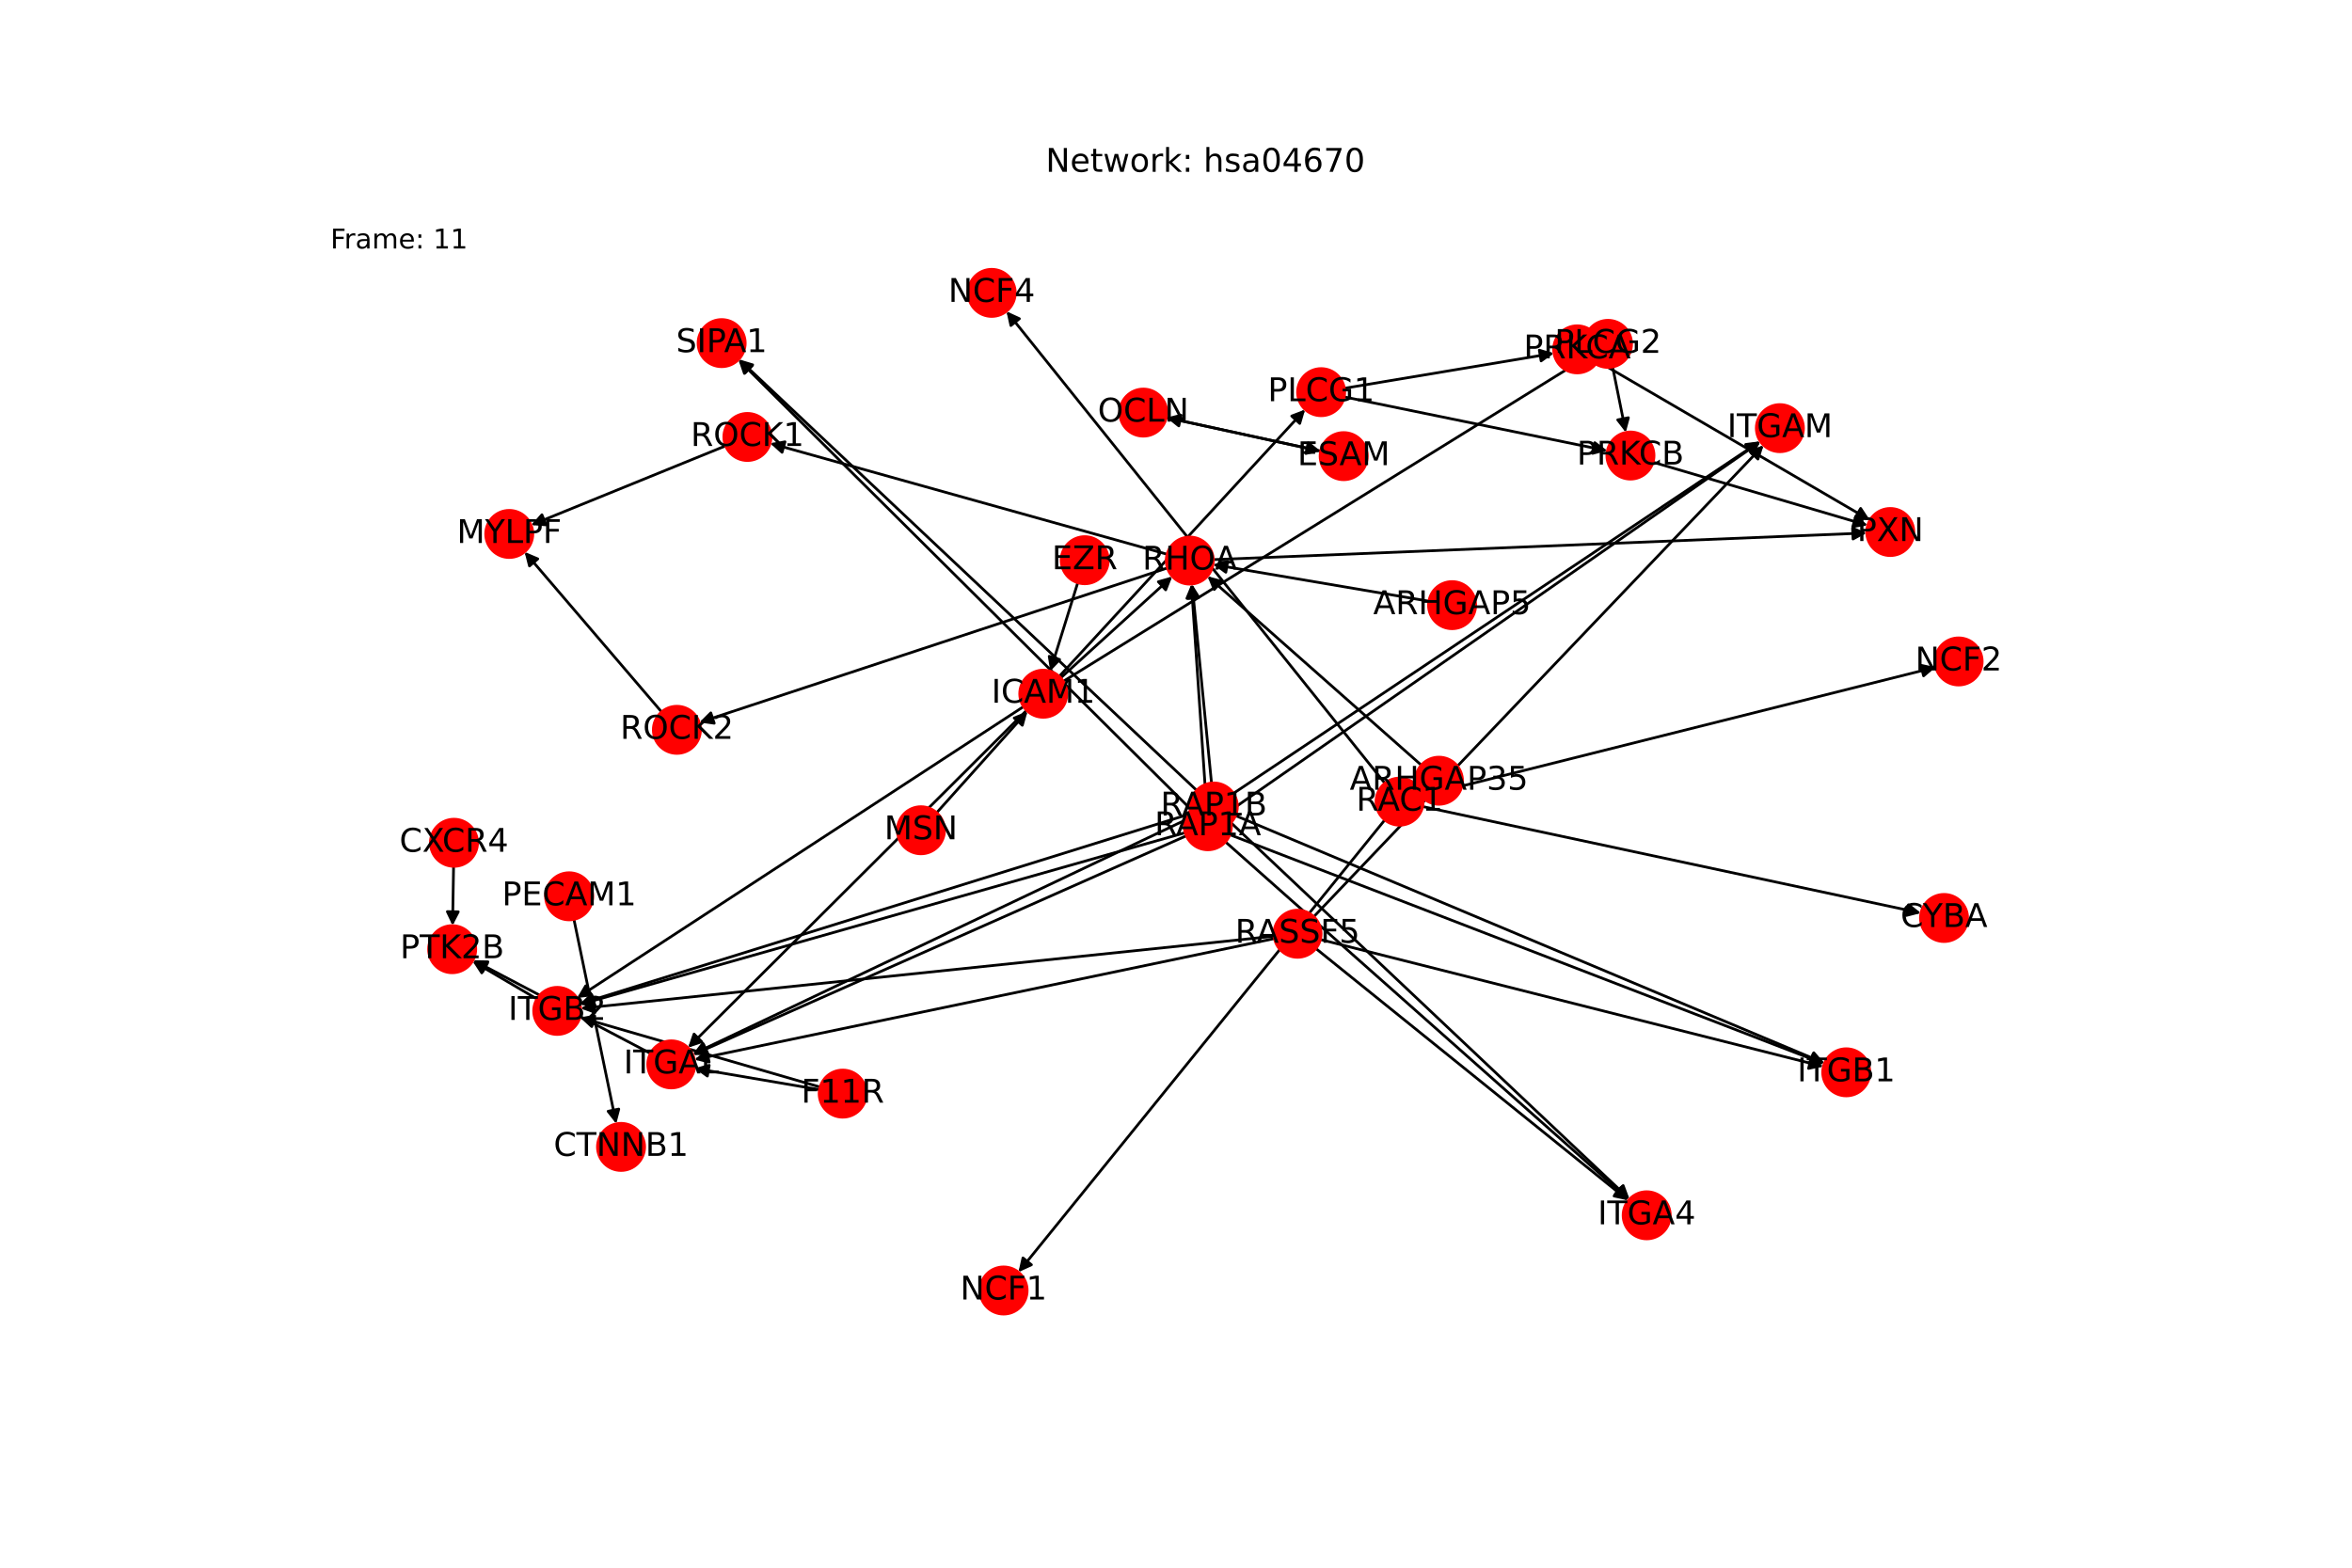 <?xml version="1.0" encoding="utf-8" standalone="no"?>
<!DOCTYPE svg PUBLIC "-//W3C//DTD SVG 1.1//EN"
  "http://www.w3.org/Graphics/SVG/1.1/DTD/svg11.dtd">
<!-- Created with matplotlib (https://matplotlib.org/) -->
<svg height="576pt" version="1.1" viewBox="0 0 864 576" width="864pt" xmlns="http://www.w3.org/2000/svg" xmlns:xlink="http://www.w3.org/1999/xlink">
 <defs>
  <style type="text/css">*{stroke-linecap:butt;stroke-linejoin:round;}</style>
 </defs>
 <g id="figure_1">
  <g id="patch_1">
   <path d="M 0 576 
L 864 576 
L 864 0 
L 0 0 
z
" style="fill:#ffffff;"/>
  </g>
  <g id="axes_1">
   <g id="patch_2">
    <path clip-path="url(#paa22369f2b)" d="M 210.834 337.803 
Q 218.608 375.358 226.156 411.819 
" style="fill:none;stroke:#000000;stroke-linecap:round;"/>
    <path clip-path="url(#paa22369f2b)" d="M 227.304 407.496 
L 226.156 411.819 
L 223.387 408.307 
L 227.304 407.496 
z
" style="stroke:#000000;stroke-linecap:round;"/>
   </g>
   <g id="patch_3">
    <path clip-path="url(#paa22369f2b)" d="M 197.241 367.038 
Q 185.407 360.089 174.538 353.707 
" style="fill:none;stroke:#000000;stroke-linecap:round;"/>
    <path clip-path="url(#paa22369f2b)" d="M 176.975 357.457 
L 174.538 353.707 
L 179 354.007 
L 176.975 357.457 
z
" style="stroke:#000000;stroke-linecap:round;"/>
   </g>
   <g id="patch_4">
    <path clip-path="url(#paa22369f2b)" d="M 301.254 399.409 
Q 257.139 386.621 214.098 374.144 
" style="fill:none;stroke:#000000;stroke-linecap:round;"/>
    <path clip-path="url(#paa22369f2b)" d="M 217.383 377.179 
L 214.098 374.144 
L 218.497 373.337 
L 217.383 377.179 
z
" style="stroke:#000000;stroke-linecap:round;"/>
   </g>
   <g id="patch_5">
    <path clip-path="url(#paa22369f2b)" d="M 301.036 400.364 
Q 278.089 396.448 256.245 392.72 
" style="fill:none;stroke:#000000;stroke-linecap:round;"/>
    <path clip-path="url(#paa22369f2b)" d="M 259.852 395.365 
L 256.245 392.72 
L 260.524 391.422 
L 259.852 395.365 
z
" style="stroke:#000000;stroke-linecap:round;"/>
   </g>
   <g id="patch_6">
    <path clip-path="url(#paa22369f2b)" d="M 238.941 387.045 
Q 206.357 369.915 174.762 353.306 
" style="fill:none;stroke:#000000;stroke-linecap:round;"/>
    <path clip-path="url(#paa22369f2b)" d="M 177.372 356.937 
L 174.762 353.306 
L 179.233 353.397 
L 177.372 356.937 
z
" style="stroke:#000000;stroke-linecap:round;"/>
   </g>
   <g id="patch_7">
    <path clip-path="url(#paa22369f2b)" d="M 445.711 205.616 
Q 565.723 200.722 684.618 195.873 
" style="fill:none;stroke:#000000;stroke-linecap:round;"/>
    <path clip-path="url(#paa22369f2b)" d="M 680.54 194.038 
L 684.618 195.873 
L 680.703 198.035 
L 680.54 194.038 
z
" style="stroke:#000000;stroke-linecap:round;"/>
   </g>
   <g id="patch_8">
    <path clip-path="url(#paa22369f2b)" d="M 428.722 203.638 
Q 355.812 183.259 283.979 163.181 
" style="fill:none;stroke:#000000;stroke-linecap:round;"/>
    <path clip-path="url(#paa22369f2b)" d="M 287.293 166.184 
L 283.979 163.181 
L 288.37 162.332 
L 287.293 166.184 
z
" style="stroke:#000000;stroke-linecap:round;"/>
   </g>
   <g id="patch_9">
    <path clip-path="url(#paa22369f2b)" d="M 428.836 208.684 
Q 342.858 237.06 257.942 265.086 
" style="fill:none;stroke:#000000;stroke-linecap:round;"/>
    <path clip-path="url(#paa22369f2b)" d="M 262.367 265.732 
L 257.942 265.086 
L 261.113 261.933 
L 262.367 265.732 
z
" style="stroke:#000000;stroke-linecap:round;"/>
   </g>
   <g id="patch_10">
    <path clip-path="url(#paa22369f2b)" d="M 522.608 296.349 
Q 614.138 315.911 704.574 335.239 
" style="fill:none;stroke:#000000;stroke-linecap:round;"/>
    <path clip-path="url(#paa22369f2b)" d="M 701.081 332.447 
L 704.574 335.239 
L 700.245 336.359 
L 701.081 332.447 
z
" style="stroke:#000000;stroke-linecap:round;"/>
   </g>
   <g id="patch_11">
    <path clip-path="url(#paa22369f2b)" d="M 522.54 292.432 
Q 616.817 268.784 710.01 245.408 
" style="fill:none;stroke:#000000;stroke-linecap:round;"/>
    <path clip-path="url(#paa22369f2b)" d="M 705.644 244.441 
L 710.01 245.408 
L 706.617 248.321 
L 705.644 244.441 
z
" style="stroke:#000000;stroke-linecap:round;"/>
   </g>
   <g id="patch_12">
    <path clip-path="url(#paa22369f2b)" d="M 508.69 301.267 
Q 441.403 384.345 374.819 466.554 
" style="fill:none;stroke:#000000;stroke-linecap:round;"/>
    <path clip-path="url(#paa22369f2b)" d="M 378.891 464.705 
L 374.819 466.554 
L 375.783 462.187 
L 378.891 464.705 
z
" style="stroke:#000000;stroke-linecap:round;"/>
   </g>
   <g id="patch_13">
    <path clip-path="url(#paa22369f2b)" d="M 508.723 287.782 
Q 439.217 201.072 370.411 115.235 
" style="fill:none;stroke:#000000;stroke-linecap:round;"/>
    <path clip-path="url(#paa22369f2b)" d="M 371.352 119.606 
L 370.411 115.235 
L 374.473 117.105 
L 371.352 119.606 
z
" style="stroke:#000000;stroke-linecap:round;"/>
   </g>
   <g id="patch_14">
    <path clip-path="url(#paa22369f2b)" d="M 485.038 345.195 
Q 577.428 368.532 668.734 391.595 
" style="fill:none;stroke:#000000;stroke-linecap:round;"/>
    <path clip-path="url(#paa22369f2b)" d="M 665.346 388.676 
L 668.734 391.595 
L 664.366 392.554 
L 665.346 388.676 
z
" style="stroke:#000000;stroke-linecap:round;"/>
   </g>
   <g id="patch_15">
    <path clip-path="url(#paa22369f2b)" d="M 483.387 348.513 
Q 540.779 394.802 597.3 440.388 
" style="fill:none;stroke:#000000;stroke-linecap:round;"/>
    <path clip-path="url(#paa22369f2b)" d="M 595.442 436.32 
L 597.3 440.388 
L 592.931 439.434 
L 595.442 436.32 
z
" style="stroke:#000000;stroke-linecap:round;"/>
   </g>
   <g id="patch_16">
    <path clip-path="url(#paa22369f2b)" d="M 468.168 344.844 
Q 361.626 367.076 256.179 389.079 
" style="fill:none;stroke:#000000;stroke-linecap:round;"/>
    <path clip-path="url(#paa22369f2b)" d="M 260.503 390.22 
L 256.179 389.079 
L 259.686 386.304 
L 260.503 390.22 
z
" style="stroke:#000000;stroke-linecap:round;"/>
   </g>
   <g id="patch_17">
    <path clip-path="url(#paa22369f2b)" d="M 468.035 343.973 
Q 340.676 357.248 214.43 370.408 
" style="fill:none;stroke:#000000;stroke-linecap:round;"/>
    <path clip-path="url(#paa22369f2b)" d="M 218.615 371.983 
L 214.43 370.408 
L 218.201 368.004 
L 218.615 371.983 
z
" style="stroke:#000000;stroke-linecap:round;"/>
   </g>
   <g id="patch_18">
    <path clip-path="url(#paa22369f2b)" d="M 482.623 336.808 
Q 565.239 250.195 647.084 164.39 
" style="fill:none;stroke:#000000;stroke-linecap:round;"/>
    <path clip-path="url(#paa22369f2b)" d="M 642.876 165.904 
L 647.084 164.39 
L 645.77 168.665 
L 642.876 165.904 
z
" style="stroke:#000000;stroke-linecap:round;"/>
   </g>
   <g id="patch_19">
    <path clip-path="url(#paa22369f2b)" d="M 166.619 318.305 
Q 166.436 329.202 166.271 338.98 
" style="fill:none;stroke:#000000;stroke-linecap:round;"/>
    <path clip-path="url(#paa22369f2b)" d="M 168.338 335.015 
L 166.271 338.98 
L 164.338 334.947 
L 168.338 335.015 
z
" style="stroke:#000000;stroke-linecap:round;"/>
   </g>
   <g id="patch_20">
    <path clip-path="url(#paa22369f2b)" d="M 377.118 260.998 
Q 314.931 322.979 253.536 384.171 
" style="fill:none;stroke:#000000;stroke-linecap:round;"/>
    <path clip-path="url(#paa22369f2b)" d="M 257.781 382.764 
L 253.536 384.171 
L 254.958 379.931 
L 257.781 382.764 
z
" style="stroke:#000000;stroke-linecap:round;"/>
   </g>
   <g id="patch_21">
    <path clip-path="url(#paa22369f2b)" d="M 376.001 259.618 
Q 293.98 313.153 212.896 366.077 
" style="fill:none;stroke:#000000;stroke-linecap:round;"/>
    <path clip-path="url(#paa22369f2b)" d="M 217.339 365.565 
L 212.896 366.077 
L 215.153 362.215 
L 217.339 365.565 
z
" style="stroke:#000000;stroke-linecap:round;"/>
   </g>
   <g id="patch_22">
    <path clip-path="url(#paa22369f2b)" d="M 389.658 249.061 
Q 410.155 230.428 429.825 212.547 
" style="fill:none;stroke:#000000;stroke-linecap:round;"/>
    <path clip-path="url(#paa22369f2b)" d="M 425.52 213.758 
L 429.825 212.547 
L 428.211 216.717 
L 425.52 213.758 
z
" style="stroke:#000000;stroke-linecap:round;"/>
   </g>
   <g id="patch_23">
    <path clip-path="url(#paa22369f2b)" d="M 389.115 248.519 
Q 434.281 199.489 478.689 151.281 
" style="fill:none;stroke:#000000;stroke-linecap:round;"/>
    <path clip-path="url(#paa22369f2b)" d="M 474.508 152.868 
L 478.689 151.281 
L 477.45 155.578 
L 474.508 152.868 
z
" style="stroke:#000000;stroke-linecap:round;"/>
   </g>
   <g id="patch_24">
    <path clip-path="url(#paa22369f2b)" d="M 390.61 250.326 
Q 486.971 190.614 582.381 131.491 
" style="fill:none;stroke:#000000;stroke-linecap:round;"/>
    <path clip-path="url(#paa22369f2b)" d="M 577.928 131.898 
L 582.381 131.491 
L 580.035 135.298 
L 577.928 131.898 
z
" style="stroke:#000000;stroke-linecap:round;"/>
   </g>
   <g id="patch_25">
    <path clip-path="url(#paa22369f2b)" d="M 428.452 153.438 
Q 456.789 159.598 484.034 165.521 
" style="fill:none;stroke:#000000;stroke-linecap:round;"/>
    <path clip-path="url(#paa22369f2b)" d="M 480.55 162.717 
L 484.034 165.521 
L 479.7 166.625 
L 480.55 162.717 
z
" style="stroke:#000000;stroke-linecap:round;"/>
   </g>
   <g id="patch_26">
    <path clip-path="url(#paa22369f2b)" d="M 485.132 165.759 
Q 456.795 159.599 429.55 153.677 
" style="fill:none;stroke:#000000;stroke-linecap:round;"/>
    <path clip-path="url(#paa22369f2b)" d="M 433.034 156.481 
L 429.55 153.677 
L 433.884 152.572 
L 433.034 156.481 
z
" style="stroke:#000000;stroke-linecap:round;"/>
   </g>
   <g id="patch_27">
    <path clip-path="url(#paa22369f2b)" d="M 266.543 163.815 
Q 230.817 178.366 196.127 192.496 
" style="fill:none;stroke:#000000;stroke-linecap:round;"/>
    <path clip-path="url(#paa22369f2b)" d="M 200.586 192.839 
L 196.127 192.496 
L 199.077 189.134 
L 200.586 192.839 
z
" style="stroke:#000000;stroke-linecap:round;"/>
   </g>
   <g id="patch_28">
    <path clip-path="url(#paa22369f2b)" d="M 243.028 261.573 
Q 217.865 232.168 193.428 203.613 
" style="fill:none;stroke:#000000;stroke-linecap:round;"/>
    <path clip-path="url(#paa22369f2b)" d="M 194.509 207.952 
L 193.428 203.613 
L 197.549 205.351 
L 194.509 207.952 
z
" style="stroke:#000000;stroke-linecap:round;"/>
   </g>
   <g id="patch_29">
    <path clip-path="url(#paa22369f2b)" d="M 586.863 132.726 
Q 636.887 161.918 685.946 190.547 
" style="fill:none;stroke:#000000;stroke-linecap:round;"/>
    <path clip-path="url(#paa22369f2b)" d="M 683.499 186.804 
L 685.946 190.547 
L 681.483 190.258 
L 683.499 186.804 
z
" style="stroke:#000000;stroke-linecap:round;"/>
   </g>
   <g id="patch_30">
    <path clip-path="url(#paa22369f2b)" d="M 607.242 169.82 
Q 646.663 181.425 685.012 192.714 
" style="fill:none;stroke:#000000;stroke-linecap:round;"/>
    <path clip-path="url(#paa22369f2b)" d="M 681.739 189.666 
L 685.012 192.714 
L 680.61 193.503 
L 681.739 189.666 
z
" style="stroke:#000000;stroke-linecap:round;"/>
   </g>
   <g id="patch_31">
    <path clip-path="url(#paa22369f2b)" d="M 522.103 281.117 
Q 482.827 246.411 444.39 212.445 
" style="fill:none;stroke:#000000;stroke-linecap:round;"/>
    <path clip-path="url(#paa22369f2b)" d="M 446.063 216.592 
L 444.39 212.445 
L 448.712 213.595 
L 446.063 216.592 
z
" style="stroke:#000000;stroke-linecap:round;"/>
   </g>
   <g id="patch_32">
    <path clip-path="url(#paa22369f2b)" d="M 524.881 220.893 
Q 485.239 214.156 446.699 207.607 
" style="fill:none;stroke:#000000;stroke-linecap:round;"/>
    <path clip-path="url(#paa22369f2b)" d="M 450.308 210.249 
L 446.699 207.607 
L 450.978 206.305 
L 450.308 210.249 
z
" style="stroke:#000000;stroke-linecap:round;"/>
   </g>
   <g id="patch_33">
    <path clip-path="url(#paa22369f2b)" d="M 451.783 306.695 
Q 560.959 348.785 669.091 390.472 
" style="fill:none;stroke:#000000;stroke-linecap:round;"/>
    <path clip-path="url(#paa22369f2b)" d="M 666.078 387.167 
L 669.091 390.472 
L 664.639 390.899 
L 666.078 387.167 
z
" style="stroke:#000000;stroke-linecap:round;"/>
   </g>
   <g id="patch_34">
    <path clip-path="url(#paa22369f2b)" d="M 450.181 309.326 
Q 524.304 375.052 597.591 440.036 
" style="fill:none;stroke:#000000;stroke-linecap:round;"/>
    <path clip-path="url(#paa22369f2b)" d="M 595.925 435.886 
L 597.591 440.036 
L 593.272 438.879 
L 595.925 435.886 
z
" style="stroke:#000000;stroke-linecap:round;"/>
   </g>
   <g id="patch_35">
    <path clip-path="url(#paa22369f2b)" d="M 435.787 307.091 
Q 345.157 347.326 255.549 387.107 
" style="fill:none;stroke:#000000;stroke-linecap:round;"/>
    <path clip-path="url(#paa22369f2b)" d="M 260.016 387.312 
L 255.549 387.107 
L 258.393 383.656 
L 260.016 387.312 
z
" style="stroke:#000000;stroke-linecap:round;"/>
   </g>
   <g id="patch_36">
    <path clip-path="url(#paa22369f2b)" d="M 435.366 305.944 
Q 324.202 337.501 214.113 368.752 
" style="fill:none;stroke:#000000;stroke-linecap:round;"/>
    <path clip-path="url(#paa22369f2b)" d="M 218.507 369.583 
L 214.113 368.752 
L 217.415 365.735 
L 218.507 369.583 
z
" style="stroke:#000000;stroke-linecap:round;"/>
   </g>
   <g id="patch_37">
    <path clip-path="url(#paa22369f2b)" d="M 450.808 298.631 
Q 548.767 230.446 645.808 162.9 
" style="fill:none;stroke:#000000;stroke-linecap:round;"/>
    <path clip-path="url(#paa22369f2b)" d="M 641.383 163.543 
L 645.808 162.9 
L 643.668 166.826 
L 641.383 163.543 
z
" style="stroke:#000000;stroke-linecap:round;"/>
   </g>
   <g id="patch_38">
    <path clip-path="url(#paa22369f2b)" d="M 443.112 294.937 
Q 440.38 254.774 437.725 215.727 
" style="fill:none;stroke:#000000;stroke-linecap:round;"/>
    <path clip-path="url(#paa22369f2b)" d="M 436.001 219.853 
L 437.725 215.727 
L 439.992 219.582 
L 436.001 219.853 
z
" style="stroke:#000000;stroke-linecap:round;"/>
   </g>
   <g id="patch_39">
    <path clip-path="url(#paa22369f2b)" d="M 437.559 297.476 
Q 354.4 214.826 272.034 132.964 
" style="fill:none;stroke:#000000;stroke-linecap:round;"/>
    <path clip-path="url(#paa22369f2b)" d="M 273.461 137.203 
L 272.034 132.964 
L 276.281 134.366 
L 273.461 137.203 
z
" style="stroke:#000000;stroke-linecap:round;"/>
   </g>
   <g id="patch_40">
    <path clip-path="url(#paa22369f2b)" d="M 453.872 299.684 
Q 562.051 345.158 669.199 390.199 
" style="fill:none;stroke:#000000;stroke-linecap:round;"/>
    <path clip-path="url(#paa22369f2b)" d="M 666.286 386.805 
L 669.199 390.199 
L 664.736 390.493 
L 666.286 386.805 
z
" style="stroke:#000000;stroke-linecap:round;"/>
   </g>
   <g id="patch_41">
    <path clip-path="url(#paa22369f2b)" d="M 452.182 302.274 
Q 525.398 371.427 597.801 439.812 
" style="fill:none;stroke:#000000;stroke-linecap:round;"/>
    <path clip-path="url(#paa22369f2b)" d="M 596.267 435.611 
L 597.801 439.812 
L 593.52 438.519 
L 596.267 435.611 
z
" style="stroke:#000000;stroke-linecap:round;"/>
   </g>
   <g id="patch_42">
    <path clip-path="url(#paa22369f2b)" d="M 438.061 300.046 
Q 346.245 343.702 255.439 386.878 
" style="fill:none;stroke:#000000;stroke-linecap:round;"/>
    <path clip-path="url(#paa22369f2b)" d="M 259.91 386.966 
L 255.439 386.878 
L 258.193 383.354 
L 259.91 386.966 
z
" style="stroke:#000000;stroke-linecap:round;"/>
   </g>
   <g id="patch_43">
    <path clip-path="url(#paa22369f2b)" d="M 437.616 298.901 
Q 325.296 333.874 214.044 368.514 
" style="fill:none;stroke:#000000;stroke-linecap:round;"/>
    <path clip-path="url(#paa22369f2b)" d="M 218.458 369.235 
L 214.044 368.514 
L 217.269 365.416 
L 218.458 369.235 
z
" style="stroke:#000000;stroke-linecap:round;"/>
   </g>
   <g id="patch_44">
    <path clip-path="url(#paa22369f2b)" d="M 453.085 291.513 
Q 549.86 226.82 645.705 162.748 
" style="fill:none;stroke:#000000;stroke-linecap:round;"/>
    <path clip-path="url(#paa22369f2b)" d="M 641.268 163.308 
L 645.705 162.748 
L 643.491 166.633 
L 641.268 163.308 
z
" style="stroke:#000000;stroke-linecap:round;"/>
   </g>
   <g id="patch_45">
    <path clip-path="url(#paa22369f2b)" d="M 445.044 287.709 
Q 441.473 251.148 438.012 215.7 
" style="fill:none;stroke:#000000;stroke-linecap:round;"/>
    <path clip-path="url(#paa22369f2b)" d="M 436.41 219.876 
L 438.012 215.7 
L 440.391 219.487 
L 436.41 219.876 
z
" style="stroke:#000000;stroke-linecap:round;"/>
   </g>
   <g id="patch_46">
    <path clip-path="url(#paa22369f2b)" d="M 439.582 290.39 
Q 355.49 211.197 272.212 132.771 
" style="fill:none;stroke:#000000;stroke-linecap:round;"/>
    <path clip-path="url(#paa22369f2b)" d="M 273.753 136.969 
L 272.212 132.771 
L 276.495 134.057 
L 273.753 136.969 
z
" style="stroke:#000000;stroke-linecap:round;"/>
   </g>
   <g id="patch_47">
    <path clip-path="url(#paa22369f2b)" d="M 344.086 298.603 
Q 360.779 279.969 376.726 262.168 
" style="fill:none;stroke:#000000;stroke-linecap:round;"/>
    <path clip-path="url(#paa22369f2b)" d="M 372.568 263.813 
L 376.726 262.168 
L 375.547 266.482 
L 372.568 263.813 
z
" style="stroke:#000000;stroke-linecap:round;"/>
   </g>
   <g id="patch_48">
    <path clip-path="url(#paa22369f2b)" d="M 395.908 214.104 
Q 390.862 230.36 386.149 245.547 
" style="fill:none;stroke:#000000;stroke-linecap:round;"/>
    <path clip-path="url(#paa22369f2b)" d="M 389.245 242.32 
L 386.149 245.547 
L 385.424 241.134 
L 389.245 242.32 
z
" style="stroke:#000000;stroke-linecap:round;"/>
   </g>
   <g id="patch_49">
    <path clip-path="url(#paa22369f2b)" d="M 493.856 142.66 
Q 532.348 136.225 569.738 129.974 
" style="fill:none;stroke:#000000;stroke-linecap:round;"/>
    <path clip-path="url(#paa22369f2b)" d="M 565.463 128.661 
L 569.738 129.974 
L 566.123 132.606 
L 565.463 128.661 
z
" style="stroke:#000000;stroke-linecap:round;"/>
   </g>
   <g id="patch_50">
    <path clip-path="url(#paa22369f2b)" d="M 493.8 145.826 
Q 542.126 155.731 589.356 165.411 
" style="fill:none;stroke:#000000;stroke-linecap:round;"/>
    <path clip-path="url(#paa22369f2b)" d="M 585.839 162.649 
L 589.356 165.411 
L 585.036 166.568 
L 585.839 162.649 
z
" style="stroke:#000000;stroke-linecap:round;"/>
   </g>
   <g id="patch_51">
    <path clip-path="url(#paa22369f2b)" d="M 582.17 127.864 
Q 580.777 128.112 580.484 128.165 
" style="fill:none;stroke:#000000;stroke-linecap:round;"/>
    <path clip-path="url(#paa22369f2b)" d="M 584.774 129.43 
L 580.484 128.165 
L 584.07 125.492 
L 584.774 129.43 
z
" style="stroke:#000000;stroke-linecap:round;"/>
   </g>
   <g id="patch_52">
    <path clip-path="url(#paa22369f2b)" d="M 592.399 134.834 
Q 594.815 146.86 597.012 157.79 
" style="fill:none;stroke:#000000;stroke-linecap:round;"/>
    <path clip-path="url(#paa22369f2b)" d="M 598.184 153.475 
L 597.012 157.79 
L 594.263 154.263 
L 598.184 153.475 
z
" style="stroke:#000000;stroke-linecap:round;"/>
   </g>
   <g id="PathCollection_1">
    <defs>
     <path d="M 0 8.66 
C 2.297 8.66 4.5 7.748 6.124 6.124 
C 7.748 4.5 8.66 2.297 8.66 -0 
C 8.66 -2.297 7.748 -4.5 6.124 -6.124 
C 4.5 -7.748 2.297 -8.66 0 -8.66 
C -2.297 -8.66 -4.5 -7.748 -6.124 -6.124 
C -7.748 -4.5 -8.66 -2.297 -8.66 0 
C -8.66 2.297 -7.748 4.5 -6.124 6.124 
C -4.5 7.748 -2.297 8.66 0 8.66 
z
" id="C0_0_c05b0250a9"/>
    </defs>
    <g clip-path="url(#paa22369f2b)">
     <use style="fill:#ff0000;stroke:#ff0000;" x="209.077" xlink:href="#C0_0_c05b0250a9" y="329.32"/>
    </g>
    <g clip-path="url(#paa22369f2b)">
     <use style="fill:#ff0000;stroke:#ff0000;" x="204.707" xlink:href="#C0_0_c05b0250a9" y="371.422"/>
    </g>
    <g clip-path="url(#paa22369f2b)">
     <use style="fill:#ff0000;stroke:#ff0000;" x="265.096" xlink:href="#C0_0_c05b0250a9" y="126.069"/>
    </g>
    <g clip-path="url(#paa22369f2b)">
     <use style="fill:#ff0000;stroke:#ff0000;" x="309.571" xlink:href="#C0_0_c05b0250a9" y="401.821"/>
    </g>
    <g clip-path="url(#paa22369f2b)">
     <use style="fill:#ff0000;stroke:#ff0000;" x="246.609" xlink:href="#C0_0_c05b0250a9" y="391.076"/>
    </g>
    <g clip-path="url(#paa22369f2b)">
     <use style="fill:#ff0000;stroke:#ff0000;" x="678.216" xlink:href="#C0_0_c05b0250a9" y="393.99"/>
    </g>
    <g clip-path="url(#paa22369f2b)">
     <use style="fill:#ff0000;stroke:#ff0000;" x="604.909" xlink:href="#C0_0_c05b0250a9" y="446.525"/>
    </g>
    <g clip-path="url(#paa22369f2b)">
     <use style="fill:#ff0000;stroke:#ff0000;" x="653.836" xlink:href="#C0_0_c05b0250a9" y="157.312"/>
    </g>
    <g clip-path="url(#paa22369f2b)">
     <use style="fill:#ff0000;stroke:#ff0000;" x="228.139" xlink:href="#C0_0_c05b0250a9" y="421.396"/>
    </g>
    <g clip-path="url(#paa22369f2b)">
     <use style="fill:#ff0000;stroke:#ff0000;" x="437.061" xlink:href="#C0_0_c05b0250a9" y="205.969"/>
    </g>
    <g clip-path="url(#paa22369f2b)">
     <use style="fill:#ff0000;stroke:#ff0000;" x="714.134" xlink:href="#C0_0_c05b0250a9" y="337.282"/>
    </g>
    <g clip-path="url(#paa22369f2b)">
     <use style="fill:#ff0000;stroke:#ff0000;" x="719.494" xlink:href="#C0_0_c05b0250a9" y="243.029"/>
    </g>
    <g clip-path="url(#paa22369f2b)">
     <use style="fill:#ff0000;stroke:#ff0000;" x="694.39" xlink:href="#C0_0_c05b0250a9" y="195.475"/>
    </g>
    <g clip-path="url(#paa22369f2b)">
     <use style="fill:#ff0000;stroke:#ff0000;" x="368.665" xlink:href="#C0_0_c05b0250a9" y="474.153"/>
    </g>
    <g clip-path="url(#paa22369f2b)">
     <use style="fill:#ff0000;stroke:#ff0000;" x="514.14" xlink:href="#C0_0_c05b0250a9" y="294.539"/>
    </g>
    <g clip-path="url(#paa22369f2b)">
     <use style="fill:#ff0000;stroke:#ff0000;" x="364.297" xlink:href="#C0_0_c05b0250a9" y="107.607"/>
    </g>
    <g clip-path="url(#paa22369f2b)">
     <use style="fill:#ff0000;stroke:#ff0000;" x="476.645" xlink:href="#C0_0_c05b0250a9" y="343.075"/>
    </g>
    <g clip-path="url(#paa22369f2b)">
     <use style="fill:#ff0000;stroke:#ff0000;" x="166.106" xlink:href="#C0_0_c05b0250a9" y="348.755"/>
    </g>
    <g clip-path="url(#paa22369f2b)">
     <use style="fill:#ff0000;stroke:#ff0000;" x="166.765" xlink:href="#C0_0_c05b0250a9" y="309.651"/>
    </g>
    <g clip-path="url(#paa22369f2b)">
     <use style="fill:#ff0000;stroke:#ff0000;" x="383.25" xlink:href="#C0_0_c05b0250a9" y="254.886"/>
    </g>
    <g clip-path="url(#paa22369f2b)">
     <use style="fill:#ff0000;stroke:#ff0000;" x="419.993" xlink:href="#C0_0_c05b0250a9" y="151.599"/>
    </g>
    <g clip-path="url(#paa22369f2b)">
     <use style="fill:#ff0000;stroke:#ff0000;" x="493.591" xlink:href="#C0_0_c05b0250a9" y="167.598"/>
    </g>
    <g clip-path="url(#paa22369f2b)">
     <use style="fill:#ff0000;stroke:#ff0000;" x="187.071" xlink:href="#C0_0_c05b0250a9" y="196.184"/>
    </g>
    <g clip-path="url(#paa22369f2b)">
     <use style="fill:#ff0000;stroke:#ff0000;" x="274.561" xlink:href="#C0_0_c05b0250a9" y="160.549"/>
    </g>
    <g clip-path="url(#paa22369f2b)">
     <use style="fill:#ff0000;stroke:#ff0000;" x="248.657" xlink:href="#C0_0_c05b0250a9" y="268.15"/>
    </g>
    <g clip-path="url(#paa22369f2b)">
     <use style="fill:#ff0000;stroke:#ff0000;" x="579.384" xlink:href="#C0_0_c05b0250a9" y="128.361"/>
    </g>
    <g clip-path="url(#paa22369f2b)">
     <use style="fill:#ff0000;stroke:#ff0000;" x="598.938" xlink:href="#C0_0_c05b0250a9" y="167.375"/>
    </g>
    <g clip-path="url(#paa22369f2b)">
     <use style="fill:#ff0000;stroke:#ff0000;" x="528.592" xlink:href="#C0_0_c05b0250a9" y="286.851"/>
    </g>
    <g clip-path="url(#paa22369f2b)">
     <use style="fill:#ff0000;stroke:#ff0000;" x="533.418" xlink:href="#C0_0_c05b0250a9" y="222.343"/>
    </g>
    <g clip-path="url(#paa22369f2b)">
     <use style="fill:#ff0000;stroke:#ff0000;" x="443.699" xlink:href="#C0_0_c05b0250a9" y="303.579"/>
    </g>
    <g clip-path="url(#paa22369f2b)">
     <use style="fill:#ff0000;stroke:#ff0000;" x="445.885" xlink:href="#C0_0_c05b0250a9" y="296.326"/>
    </g>
    <g clip-path="url(#paa22369f2b)">
     <use style="fill:#ff0000;stroke:#ff0000;" x="338.306" xlink:href="#C0_0_c05b0250a9" y="305.055"/>
    </g>
    <g clip-path="url(#paa22369f2b)">
     <use style="fill:#ff0000;stroke:#ff0000;" x="398.475" xlink:href="#C0_0_c05b0250a9" y="205.832"/>
    </g>
    <g clip-path="url(#paa22369f2b)">
     <use style="fill:#ff0000;stroke:#ff0000;" x="485.315" xlink:href="#C0_0_c05b0250a9" y="144.087"/>
    </g>
    <g clip-path="url(#paa22369f2b)">
     <use style="fill:#ff0000;stroke:#ff0000;" x="590.692" xlink:href="#C0_0_c05b0250a9" y="126.341"/>
    </g>
   </g>
   <g id="text_1">
    <g clip-path="url(#paa22369f2b)">
     <!-- PECAM1 -->
     <g transform="translate(184.38 332.631)scale(0.12 -0.12)">
      <defs>
       <path d="M 19.672 64.797 
L 19.672 37.406 
L 32.078 37.406 
Q 38.969 37.406 42.719 40.969 
Q 46.484 44.531 46.484 51.125 
Q 46.484 57.672 42.719 61.234 
Q 38.969 64.797 32.078 64.797 
z
M 9.812 72.906 
L 32.078 72.906 
Q 44.344 72.906 50.609 67.359 
Q 56.891 61.812 56.891 51.125 
Q 56.891 40.328 50.609 34.812 
Q 44.344 29.297 32.078 29.297 
L 19.672 29.297 
L 19.672 0 
L 9.812 0 
z
" id="DejaVuSans-80"/>
       <path d="M 9.812 72.906 
L 55.906 72.906 
L 55.906 64.594 
L 19.672 64.594 
L 19.672 43.016 
L 54.391 43.016 
L 54.391 34.719 
L 19.672 34.719 
L 19.672 8.297 
L 56.781 8.297 
L 56.781 0 
L 9.812 0 
z
" id="DejaVuSans-69"/>
       <path d="M 64.406 67.281 
L 64.406 56.891 
Q 59.422 61.531 53.781 63.812 
Q 48.141 66.109 41.797 66.109 
Q 29.297 66.109 22.656 58.469 
Q 16.016 50.828 16.016 36.375 
Q 16.016 21.969 22.656 14.328 
Q 29.297 6.688 41.797 6.688 
Q 48.141 6.688 53.781 8.984 
Q 59.422 11.281 64.406 15.922 
L 64.406 5.609 
Q 59.234 2.094 53.438 0.328 
Q 47.656 -1.422 41.219 -1.422 
Q 24.656 -1.422 15.125 8.703 
Q 5.609 18.844 5.609 36.375 
Q 5.609 53.953 15.125 64.078 
Q 24.656 74.219 41.219 74.219 
Q 47.75 74.219 53.531 72.484 
Q 59.328 70.75 64.406 67.281 
z
" id="DejaVuSans-67"/>
       <path d="M 34.188 63.188 
L 20.797 26.906 
L 47.609 26.906 
z
M 28.609 72.906 
L 39.797 72.906 
L 67.578 0 
L 57.328 0 
L 50.688 18.703 
L 17.828 18.703 
L 11.188 0 
L 0.781 0 
z
" id="DejaVuSans-65"/>
       <path d="M 9.812 72.906 
L 24.516 72.906 
L 43.109 23.297 
L 61.812 72.906 
L 76.516 72.906 
L 76.516 0 
L 66.891 0 
L 66.891 64.016 
L 48.094 14.016 
L 38.188 14.016 
L 19.391 64.016 
L 19.391 0 
L 9.812 0 
z
" id="DejaVuSans-77"/>
       <path d="M 12.406 8.297 
L 28.516 8.297 
L 28.516 63.922 
L 10.984 60.406 
L 10.984 69.391 
L 28.422 72.906 
L 38.281 72.906 
L 38.281 8.297 
L 54.391 8.297 
L 54.391 0 
L 12.406 0 
z
" id="DejaVuSans-49"/>
      </defs>
      <use xlink:href="#DejaVuSans-80"/>
      <use x="60.303" xlink:href="#DejaVuSans-69"/>
      <use x="123.486" xlink:href="#DejaVuSans-67"/>
      <use x="193.311" xlink:href="#DejaVuSans-65"/>
      <use x="261.719" xlink:href="#DejaVuSans-77"/>
      <use x="347.998" xlink:href="#DejaVuSans-49"/>
     </g>
    </g>
   </g>
   <g id="text_2">
    <g clip-path="url(#paa22369f2b)">
     <!-- ITGB2 -->
     <g transform="translate(186.689 374.733)scale(0.12 -0.12)">
      <defs>
       <path d="M 9.812 72.906 
L 19.672 72.906 
L 19.672 0 
L 9.812 0 
z
" id="DejaVuSans-73"/>
       <path d="M -0.297 72.906 
L 61.375 72.906 
L 61.375 64.594 
L 35.5 64.594 
L 35.5 0 
L 25.594 0 
L 25.594 64.594 
L -0.297 64.594 
z
" id="DejaVuSans-84"/>
       <path d="M 59.516 10.406 
L 59.516 29.984 
L 43.406 29.984 
L 43.406 38.094 
L 69.281 38.094 
L 69.281 6.781 
Q 63.578 2.734 56.688 0.656 
Q 49.812 -1.422 42 -1.422 
Q 24.906 -1.422 15.25 8.562 
Q 5.609 18.562 5.609 36.375 
Q 5.609 54.25 15.25 64.234 
Q 24.906 74.219 42 74.219 
Q 49.125 74.219 55.547 72.453 
Q 61.969 70.703 67.391 67.281 
L 67.391 56.781 
Q 61.922 61.422 55.766 63.766 
Q 49.609 66.109 42.828 66.109 
Q 29.438 66.109 22.719 58.641 
Q 16.016 51.172 16.016 36.375 
Q 16.016 21.625 22.719 14.156 
Q 29.438 6.688 42.828 6.688 
Q 48.047 6.688 52.141 7.594 
Q 56.25 8.5 59.516 10.406 
z
" id="DejaVuSans-71"/>
       <path d="M 19.672 34.812 
L 19.672 8.109 
L 35.5 8.109 
Q 43.453 8.109 47.281 11.406 
Q 51.125 14.703 51.125 21.484 
Q 51.125 28.328 47.281 31.562 
Q 43.453 34.812 35.5 34.812 
z
M 19.672 64.797 
L 19.672 42.828 
L 34.281 42.828 
Q 41.5 42.828 45.031 45.531 
Q 48.578 48.25 48.578 53.812 
Q 48.578 59.328 45.031 62.062 
Q 41.5 64.797 34.281 64.797 
z
M 9.812 72.906 
L 35.016 72.906 
Q 46.297 72.906 52.391 68.219 
Q 58.5 63.531 58.5 54.891 
Q 58.5 48.188 55.375 44.234 
Q 52.25 40.281 46.188 39.312 
Q 53.469 37.75 57.5 32.781 
Q 61.531 27.828 61.531 20.406 
Q 61.531 10.641 54.891 5.312 
Q 48.25 0 35.984 0 
L 9.812 0 
z
" id="DejaVuSans-66"/>
       <path d="M 19.188 8.297 
L 53.609 8.297 
L 53.609 0 
L 7.328 0 
L 7.328 8.297 
Q 12.938 14.109 22.625 23.891 
Q 32.328 33.688 34.812 36.531 
Q 39.547 41.844 41.422 45.531 
Q 43.312 49.219 43.312 52.781 
Q 43.312 58.594 39.234 62.25 
Q 35.156 65.922 28.609 65.922 
Q 23.969 65.922 18.812 64.312 
Q 13.672 62.703 7.812 59.422 
L 7.812 69.391 
Q 13.766 71.781 18.938 73 
Q 24.125 74.219 28.422 74.219 
Q 39.75 74.219 46.484 68.547 
Q 53.219 62.891 53.219 53.422 
Q 53.219 48.922 51.531 44.891 
Q 49.859 40.875 45.406 35.406 
Q 44.188 33.984 37.641 27.219 
Q 31.109 20.453 19.188 8.297 
z
" id="DejaVuSans-50"/>
      </defs>
      <use xlink:href="#DejaVuSans-73"/>
      <use x="29.492" xlink:href="#DejaVuSans-84"/>
      <use x="90.576" xlink:href="#DejaVuSans-71"/>
      <use x="168.066" xlink:href="#DejaVuSans-66"/>
      <use x="236.67" xlink:href="#DejaVuSans-50"/>
     </g>
    </g>
   </g>
   <g id="text_3">
    <g clip-path="url(#paa22369f2b)">
     <!-- SIPA1 -->
     <g transform="translate(248.36 129.38)scale(0.12 -0.12)">
      <defs>
       <path d="M 53.516 70.516 
L 53.516 60.891 
Q 47.906 63.578 42.922 64.891 
Q 37.938 66.219 33.297 66.219 
Q 25.25 66.219 20.875 63.094 
Q 16.5 59.969 16.5 54.203 
Q 16.5 49.359 19.406 46.891 
Q 22.312 44.438 30.422 42.922 
L 36.375 41.703 
Q 47.406 39.594 52.656 34.297 
Q 57.906 29 57.906 20.125 
Q 57.906 9.516 50.797 4.047 
Q 43.703 -1.422 29.984 -1.422 
Q 24.812 -1.422 18.969 -0.25 
Q 13.141 0.922 6.891 3.219 
L 6.891 13.375 
Q 12.891 10.016 18.656 8.297 
Q 24.422 6.594 29.984 6.594 
Q 38.422 6.594 43.016 9.906 
Q 47.609 13.234 47.609 19.391 
Q 47.609 24.75 44.312 27.781 
Q 41.016 30.812 33.5 32.328 
L 27.484 33.5 
Q 16.453 35.688 11.516 40.375 
Q 6.594 45.062 6.594 53.422 
Q 6.594 63.094 13.406 68.656 
Q 20.219 74.219 32.172 74.219 
Q 37.312 74.219 42.625 73.281 
Q 47.953 72.359 53.516 70.516 
z
" id="DejaVuSans-83"/>
      </defs>
      <use xlink:href="#DejaVuSans-83"/>
      <use x="63.477" xlink:href="#DejaVuSans-73"/>
      <use x="92.969" xlink:href="#DejaVuSans-80"/>
      <use x="146.896" xlink:href="#DejaVuSans-65"/>
      <use x="215.305" xlink:href="#DejaVuSans-49"/>
     </g>
    </g>
   </g>
   <g id="text_4">
    <g clip-path="url(#paa22369f2b)">
     <!-- F11R -->
     <g transform="translate(294.316 405.132)scale(0.12 -0.12)">
      <defs>
       <path d="M 9.812 72.906 
L 51.703 72.906 
L 51.703 64.594 
L 19.672 64.594 
L 19.672 43.109 
L 48.578 43.109 
L 48.578 34.812 
L 19.672 34.812 
L 19.672 0 
L 9.812 0 
z
" id="DejaVuSans-70"/>
       <path d="M 44.391 34.188 
Q 47.562 33.109 50.562 29.594 
Q 53.562 26.078 56.594 19.922 
L 66.609 0 
L 56 0 
L 46.688 18.703 
Q 43.062 26.031 39.672 28.422 
Q 36.281 30.812 30.422 30.812 
L 19.672 30.812 
L 19.672 0 
L 9.812 0 
L 9.812 72.906 
L 32.078 72.906 
Q 44.578 72.906 50.734 67.672 
Q 56.891 62.453 56.891 51.906 
Q 56.891 45.016 53.688 40.469 
Q 50.484 35.938 44.391 34.188 
z
M 19.672 64.797 
L 19.672 38.922 
L 32.078 38.922 
Q 39.203 38.922 42.844 42.219 
Q 46.484 45.516 46.484 51.906 
Q 46.484 58.297 42.844 61.547 
Q 39.203 64.797 32.078 64.797 
z
" id="DejaVuSans-82"/>
      </defs>
      <use xlink:href="#DejaVuSans-70"/>
      <use x="57.52" xlink:href="#DejaVuSans-49"/>
      <use x="121.143" xlink:href="#DejaVuSans-49"/>
      <use x="184.766" xlink:href="#DejaVuSans-82"/>
     </g>
    </g>
   </g>
   <g id="text_5">
    <g clip-path="url(#paa22369f2b)">
     <!-- ITGAL -->
     <g transform="translate(229.078 394.387)scale(0.12 -0.12)">
      <defs>
       <path d="M 9.812 72.906 
L 19.672 72.906 
L 19.672 8.297 
L 55.172 8.297 
L 55.172 0 
L 9.812 0 
z
" id="DejaVuSans-76"/>
      </defs>
      <use xlink:href="#DejaVuSans-73"/>
      <use x="29.492" xlink:href="#DejaVuSans-84"/>
      <use x="90.576" xlink:href="#DejaVuSans-71"/>
      <use x="168.066" xlink:href="#DejaVuSans-65"/>
      <use x="236.475" xlink:href="#DejaVuSans-76"/>
     </g>
    </g>
   </g>
   <g id="text_6">
    <g clip-path="url(#paa22369f2b)">
     <!-- ITGB1 -->
     <g transform="translate(660.198 397.301)scale(0.12 -0.12)">
      <use xlink:href="#DejaVuSans-73"/>
      <use x="29.492" xlink:href="#DejaVuSans-84"/>
      <use x="90.576" xlink:href="#DejaVuSans-71"/>
      <use x="168.066" xlink:href="#DejaVuSans-66"/>
      <use x="236.67" xlink:href="#DejaVuSans-49"/>
     </g>
    </g>
   </g>
   <g id="text_7">
    <g clip-path="url(#paa22369f2b)">
     <!-- ITGA4 -->
     <g transform="translate(586.903 449.836)scale(0.12 -0.12)">
      <defs>
       <path d="M 37.797 64.312 
L 12.891 25.391 
L 37.797 25.391 
z
M 35.203 72.906 
L 47.609 72.906 
L 47.609 25.391 
L 58.016 25.391 
L 58.016 17.188 
L 47.609 17.188 
L 47.609 0 
L 37.797 0 
L 37.797 17.188 
L 4.891 17.188 
L 4.891 26.703 
z
" id="DejaVuSans-52"/>
      </defs>
      <use xlink:href="#DejaVuSans-73"/>
      <use x="29.492" xlink:href="#DejaVuSans-84"/>
      <use x="90.576" xlink:href="#DejaVuSans-71"/>
      <use x="168.066" xlink:href="#DejaVuSans-65"/>
      <use x="236.475" xlink:href="#DejaVuSans-52"/>
     </g>
    </g>
   </g>
   <g id="text_8">
    <g clip-path="url(#paa22369f2b)">
     <!-- ITGAM -->
     <g transform="translate(634.471 160.623)scale(0.12 -0.12)">
      <use xlink:href="#DejaVuSans-73"/>
      <use x="29.492" xlink:href="#DejaVuSans-84"/>
      <use x="90.576" xlink:href="#DejaVuSans-71"/>
      <use x="168.066" xlink:href="#DejaVuSans-65"/>
      <use x="236.475" xlink:href="#DejaVuSans-77"/>
     </g>
    </g>
   </g>
   <g id="text_9">
    <g clip-path="url(#paa22369f2b)">
     <!-- CTNNB1 -->
     <g transform="translate(203.373 424.707)scale(0.12 -0.12)">
      <defs>
       <path d="M 9.812 72.906 
L 23.094 72.906 
L 55.422 11.922 
L 55.422 72.906 
L 64.984 72.906 
L 64.984 0 
L 51.703 0 
L 19.391 60.984 
L 19.391 0 
L 9.812 0 
z
" id="DejaVuSans-78"/>
      </defs>
      <use xlink:href="#DejaVuSans-67"/>
      <use x="69.824" xlink:href="#DejaVuSans-84"/>
      <use x="130.908" xlink:href="#DejaVuSans-78"/>
      <use x="205.713" xlink:href="#DejaVuSans-78"/>
      <use x="280.518" xlink:href="#DejaVuSans-66"/>
      <use x="349.121" xlink:href="#DejaVuSans-49"/>
     </g>
    </g>
   </g>
   <g id="text_10">
    <g clip-path="url(#paa22369f2b)">
     <!-- RHOA -->
     <g transform="translate(419.657 209.28)scale(0.12 -0.12)">
      <defs>
       <path d="M 9.812 72.906 
L 19.672 72.906 
L 19.672 43.016 
L 55.516 43.016 
L 55.516 72.906 
L 65.375 72.906 
L 65.375 0 
L 55.516 0 
L 55.516 34.719 
L 19.672 34.719 
L 19.672 0 
L 9.812 0 
z
" id="DejaVuSans-72"/>
       <path d="M 39.406 66.219 
Q 28.656 66.219 22.328 58.203 
Q 16.016 50.203 16.016 36.375 
Q 16.016 22.609 22.328 14.594 
Q 28.656 6.594 39.406 6.594 
Q 50.141 6.594 56.422 14.594 
Q 62.703 22.609 62.703 36.375 
Q 62.703 50.203 56.422 58.203 
Q 50.141 66.219 39.406 66.219 
z
M 39.406 74.219 
Q 54.734 74.219 63.906 63.938 
Q 73.094 53.656 73.094 36.375 
Q 73.094 19.141 63.906 8.859 
Q 54.734 -1.422 39.406 -1.422 
Q 24.031 -1.422 14.812 8.828 
Q 5.609 19.094 5.609 36.375 
Q 5.609 53.656 14.812 63.938 
Q 24.031 74.219 39.406 74.219 
z
" id="DejaVuSans-79"/>
      </defs>
      <use xlink:href="#DejaVuSans-82"/>
      <use x="69.482" xlink:href="#DejaVuSans-72"/>
      <use x="144.678" xlink:href="#DejaVuSans-79"/>
      <use x="221.639" xlink:href="#DejaVuSans-65"/>
     </g>
    </g>
   </g>
   <g id="text_11">
    <g clip-path="url(#paa22369f2b)">
     <!-- CYBA -->
     <g transform="translate(698.164 340.593)scale(0.12 -0.12)">
      <defs>
       <path d="M -0.203 72.906 
L 10.406 72.906 
L 30.609 42.922 
L 50.688 72.906 
L 61.281 72.906 
L 35.5 34.719 
L 35.5 0 
L 25.594 0 
L 25.594 34.719 
z
" id="DejaVuSans-89"/>
      </defs>
      <use xlink:href="#DejaVuSans-67"/>
      <use x="68.074" xlink:href="#DejaVuSans-89"/>
      <use x="129.158" xlink:href="#DejaVuSans-66"/>
      <use x="197.762" xlink:href="#DejaVuSans-65"/>
     </g>
    </g>
   </g>
   <g id="text_12">
    <g clip-path="url(#paa22369f2b)">
     <!-- NCF2 -->
     <g transform="translate(703.547 246.34)scale(0.12 -0.12)">
      <use xlink:href="#DejaVuSans-78"/>
      <use x="74.805" xlink:href="#DejaVuSans-67"/>
      <use x="144.629" xlink:href="#DejaVuSans-70"/>
      <use x="202.148" xlink:href="#DejaVuSans-50"/>
     </g>
    </g>
   </g>
   <g id="text_13">
    <g clip-path="url(#paa22369f2b)">
     <!-- PXN -->
     <g transform="translate(682.174 198.786)scale(0.12 -0.12)">
      <defs>
       <path d="M 6.297 72.906 
L 16.891 72.906 
L 35.016 45.797 
L 53.219 72.906 
L 63.812 72.906 
L 40.375 37.891 
L 65.375 0 
L 54.781 0 
L 34.281 31 
L 13.625 0 
L 2.984 0 
L 29 38.922 
z
" id="DejaVuSans-88"/>
      </defs>
      <use xlink:href="#DejaVuSans-80"/>
      <use x="60.303" xlink:href="#DejaVuSans-88"/>
      <use x="128.809" xlink:href="#DejaVuSans-78"/>
     </g>
    </g>
   </g>
   <g id="text_14">
    <g clip-path="url(#paa22369f2b)">
     <!-- NCF1 -->
     <g transform="translate(352.718 477.464)scale(0.12 -0.12)">
      <use xlink:href="#DejaVuSans-78"/>
      <use x="74.805" xlink:href="#DejaVuSans-67"/>
      <use x="144.629" xlink:href="#DejaVuSans-70"/>
      <use x="202.148" xlink:href="#DejaVuSans-49"/>
     </g>
    </g>
   </g>
   <g id="text_15">
    <g clip-path="url(#paa22369f2b)">
     <!-- RAC1 -->
     <g transform="translate(498.204 297.85)scale(0.12 -0.12)">
      <use xlink:href="#DejaVuSans-82"/>
      <use x="65.482" xlink:href="#DejaVuSans-65"/>
      <use x="132.141" xlink:href="#DejaVuSans-67"/>
      <use x="201.965" xlink:href="#DejaVuSans-49"/>
     </g>
    </g>
   </g>
   <g id="text_16">
    <g clip-path="url(#paa22369f2b)">
     <!-- NCF4 -->
     <g transform="translate(348.35 110.919)scale(0.12 -0.12)">
      <use xlink:href="#DejaVuSans-78"/>
      <use x="74.805" xlink:href="#DejaVuSans-67"/>
      <use x="144.629" xlink:href="#DejaVuSans-70"/>
      <use x="202.148" xlink:href="#DejaVuSans-52"/>
     </g>
    </g>
   </g>
   <g id="text_17">
    <g clip-path="url(#paa22369f2b)">
     <!-- RASSF5 -->
     <g transform="translate(453.725 346.386)scale(0.12 -0.12)">
      <defs>
       <path d="M 10.797 72.906 
L 49.516 72.906 
L 49.516 64.594 
L 19.828 64.594 
L 19.828 46.734 
Q 21.969 47.469 24.109 47.828 
Q 26.266 48.188 28.422 48.188 
Q 40.625 48.188 47.75 41.5 
Q 54.891 34.812 54.891 23.391 
Q 54.891 11.625 47.562 5.094 
Q 40.234 -1.422 26.906 -1.422 
Q 22.312 -1.422 17.547 -0.641 
Q 12.797 0.141 7.719 1.703 
L 7.719 11.625 
Q 12.109 9.234 16.797 8.062 
Q 21.484 6.891 26.703 6.891 
Q 35.156 6.891 40.078 11.328 
Q 45.016 15.766 45.016 23.391 
Q 45.016 31 40.078 35.438 
Q 35.156 39.891 26.703 39.891 
Q 22.75 39.891 18.812 39.016 
Q 14.891 38.141 10.797 36.281 
z
" id="DejaVuSans-53"/>
      </defs>
      <use xlink:href="#DejaVuSans-82"/>
      <use x="65.482" xlink:href="#DejaVuSans-65"/>
      <use x="133.891" xlink:href="#DejaVuSans-83"/>
      <use x="197.367" xlink:href="#DejaVuSans-83"/>
      <use x="260.844" xlink:href="#DejaVuSans-70"/>
      <use x="318.363" xlink:href="#DejaVuSans-53"/>
     </g>
    </g>
   </g>
   <g id="text_18">
    <g clip-path="url(#paa22369f2b)">
     <!-- PTK2B -->
     <g transform="translate(146.955 352.066)scale(0.12 -0.12)">
      <defs>
       <path d="M 9.812 72.906 
L 19.672 72.906 
L 19.672 42.094 
L 52.391 72.906 
L 65.094 72.906 
L 28.906 38.922 
L 67.672 0 
L 54.688 0 
L 19.672 35.109 
L 19.672 0 
L 9.812 0 
z
" id="DejaVuSans-75"/>
      </defs>
      <use xlink:href="#DejaVuSans-80"/>
      <use x="60.303" xlink:href="#DejaVuSans-84"/>
      <use x="121.387" xlink:href="#DejaVuSans-75"/>
      <use x="186.963" xlink:href="#DejaVuSans-50"/>
      <use x="250.586" xlink:href="#DejaVuSans-66"/>
     </g>
    </g>
   </g>
   <g id="text_19">
    <g clip-path="url(#paa22369f2b)">
     <!-- CXCR4 -->
     <g transform="translate(146.725 312.962)scale(0.12 -0.12)">
      <use xlink:href="#DejaVuSans-67"/>
      <use x="69.824" xlink:href="#DejaVuSans-88"/>
      <use x="131.08" xlink:href="#DejaVuSans-67"/>
      <use x="200.904" xlink:href="#DejaVuSans-82"/>
      <use x="270.387" xlink:href="#DejaVuSans-52"/>
     </g>
    </g>
   </g>
   <g id="text_20">
    <g clip-path="url(#paa22369f2b)">
     <!-- ICAM1 -->
     <g transform="translate(364.192 258.198)scale(0.12 -0.12)">
      <use xlink:href="#DejaVuSans-73"/>
      <use x="29.492" xlink:href="#DejaVuSans-67"/>
      <use x="99.316" xlink:href="#DejaVuSans-65"/>
      <use x="167.725" xlink:href="#DejaVuSans-77"/>
      <use x="254.004" xlink:href="#DejaVuSans-49"/>
     </g>
    </g>
   </g>
   <g id="text_21">
    <g clip-path="url(#paa22369f2b)">
     <!-- OCLN -->
     <g transform="translate(403.249 154.91)scale(0.12 -0.12)">
      <use xlink:href="#DejaVuSans-79"/>
      <use x="78.711" xlink:href="#DejaVuSans-67"/>
      <use x="148.535" xlink:href="#DejaVuSans-76"/>
      <use x="204.248" xlink:href="#DejaVuSans-78"/>
     </g>
    </g>
   </g>
   <g id="text_22">
    <g clip-path="url(#paa22369f2b)">
     <!-- ESAM -->
     <g transform="translate(476.597 170.909)scale(0.12 -0.12)">
      <use xlink:href="#DejaVuSans-69"/>
      <use x="63.184" xlink:href="#DejaVuSans-83"/>
      <use x="128.535" xlink:href="#DejaVuSans-65"/>
      <use x="196.943" xlink:href="#DejaVuSans-77"/>
     </g>
    </g>
   </g>
   <g id="text_23">
    <g clip-path="url(#paa22369f2b)">
     <!-- MYLPF -->
     <g transform="translate(167.818 199.495)scale(0.12 -0.12)">
      <use xlink:href="#DejaVuSans-77"/>
      <use x="86.279" xlink:href="#DejaVuSans-89"/>
      <use x="147.363" xlink:href="#DejaVuSans-76"/>
      <use x="203.076" xlink:href="#DejaVuSans-80"/>
      <use x="263.379" xlink:href="#DejaVuSans-70"/>
     </g>
    </g>
   </g>
   <g id="text_24">
    <g clip-path="url(#paa22369f2b)">
     <!-- ROCK1 -->
     <g transform="translate(253.727 163.86)scale(0.12 -0.12)">
      <use xlink:href="#DejaVuSans-82"/>
      <use x="69.482" xlink:href="#DejaVuSans-79"/>
      <use x="148.193" xlink:href="#DejaVuSans-67"/>
      <use x="218.018" xlink:href="#DejaVuSans-75"/>
      <use x="283.594" xlink:href="#DejaVuSans-49"/>
     </g>
    </g>
   </g>
   <g id="text_25">
    <g clip-path="url(#paa22369f2b)">
     <!-- ROCK2 -->
     <g transform="translate(227.823 271.462)scale(0.12 -0.12)">
      <use xlink:href="#DejaVuSans-82"/>
      <use x="69.482" xlink:href="#DejaVuSans-79"/>
      <use x="148.193" xlink:href="#DejaVuSans-67"/>
      <use x="218.018" xlink:href="#DejaVuSans-75"/>
      <use x="283.594" xlink:href="#DejaVuSans-50"/>
     </g>
    </g>
   </g>
   <g id="text_26">
    <g clip-path="url(#paa22369f2b)">
     <!-- PRKCA -->
     <g transform="translate(559.698 131.673)scale(0.12 -0.12)">
      <use xlink:href="#DejaVuSans-80"/>
      <use x="60.303" xlink:href="#DejaVuSans-82"/>
      <use x="129.785" xlink:href="#DejaVuSans-75"/>
      <use x="189.861" xlink:href="#DejaVuSans-67"/>
      <use x="259.686" xlink:href="#DejaVuSans-65"/>
     </g>
    </g>
   </g>
   <g id="text_27">
    <g clip-path="url(#paa22369f2b)">
     <!-- PRKCB -->
     <g transform="translate(579.24 170.687)scale(0.12 -0.12)">
      <use xlink:href="#DejaVuSans-80"/>
      <use x="60.303" xlink:href="#DejaVuSans-82"/>
      <use x="129.785" xlink:href="#DejaVuSans-75"/>
      <use x="189.861" xlink:href="#DejaVuSans-67"/>
      <use x="259.686" xlink:href="#DejaVuSans-66"/>
     </g>
    </g>
   </g>
   <g id="text_28">
    <g clip-path="url(#paa22369f2b)">
     <!-- ARHGAP35 -->
     <g transform="translate(495.8 290.162)scale(0.12 -0.12)">
      <defs>
       <path d="M 40.578 39.312 
Q 47.656 37.797 51.625 33 
Q 55.609 28.219 55.609 21.188 
Q 55.609 10.406 48.188 4.484 
Q 40.766 -1.422 27.094 -1.422 
Q 22.516 -1.422 17.656 -0.516 
Q 12.797 0.391 7.625 2.203 
L 7.625 11.719 
Q 11.719 9.328 16.594 8.109 
Q 21.484 6.891 26.812 6.891 
Q 36.078 6.891 40.938 10.547 
Q 45.797 14.203 45.797 21.188 
Q 45.797 27.641 41.281 31.266 
Q 36.766 34.906 28.719 34.906 
L 20.219 34.906 
L 20.219 43.016 
L 29.109 43.016 
Q 36.375 43.016 40.234 45.922 
Q 44.094 48.828 44.094 54.297 
Q 44.094 59.906 40.109 62.906 
Q 36.141 65.922 28.719 65.922 
Q 24.656 65.922 20.016 65.031 
Q 15.375 64.156 9.812 62.312 
L 9.812 71.094 
Q 15.438 72.656 20.344 73.438 
Q 25.25 74.219 29.594 74.219 
Q 40.828 74.219 47.359 69.109 
Q 53.906 64.016 53.906 55.328 
Q 53.906 49.266 50.438 45.094 
Q 46.969 40.922 40.578 39.312 
z
" id="DejaVuSans-51"/>
      </defs>
      <use xlink:href="#DejaVuSans-65"/>
      <use x="68.408" xlink:href="#DejaVuSans-82"/>
      <use x="137.891" xlink:href="#DejaVuSans-72"/>
      <use x="213.086" xlink:href="#DejaVuSans-71"/>
      <use x="290.576" xlink:href="#DejaVuSans-65"/>
      <use x="358.984" xlink:href="#DejaVuSans-80"/>
      <use x="419.287" xlink:href="#DejaVuSans-51"/>
      <use x="482.91" xlink:href="#DejaVuSans-53"/>
     </g>
    </g>
   </g>
   <g id="text_29">
    <g clip-path="url(#paa22369f2b)">
     <!-- ARHGAP5 -->
     <g transform="translate(504.443 225.654)scale(0.12 -0.12)">
      <use xlink:href="#DejaVuSans-65"/>
      <use x="68.408" xlink:href="#DejaVuSans-82"/>
      <use x="137.891" xlink:href="#DejaVuSans-72"/>
      <use x="213.086" xlink:href="#DejaVuSans-71"/>
      <use x="290.576" xlink:href="#DejaVuSans-65"/>
      <use x="358.984" xlink:href="#DejaVuSans-80"/>
      <use x="419.287" xlink:href="#DejaVuSans-53"/>
     </g>
    </g>
   </g>
   <g id="text_30">
    <g clip-path="url(#paa22369f2b)">
     <!-- RAP1A -->
     <g transform="translate(424.126 306.89)scale(0.12 -0.12)">
      <use xlink:href="#DejaVuSans-82"/>
      <use x="65.482" xlink:href="#DejaVuSans-65"/>
      <use x="133.891" xlink:href="#DejaVuSans-80"/>
      <use x="194.193" xlink:href="#DejaVuSans-49"/>
      <use x="257.816" xlink:href="#DejaVuSans-65"/>
     </g>
    </g>
   </g>
   <g id="text_31">
    <g clip-path="url(#paa22369f2b)">
     <!-- RAP1B -->
     <g transform="translate(426.3 299.637)scale(0.12 -0.12)">
      <use xlink:href="#DejaVuSans-82"/>
      <use x="65.482" xlink:href="#DejaVuSans-65"/>
      <use x="133.891" xlink:href="#DejaVuSans-80"/>
      <use x="194.193" xlink:href="#DejaVuSans-49"/>
      <use x="257.816" xlink:href="#DejaVuSans-66"/>
     </g>
    </g>
   </g>
   <g id="text_32">
    <g clip-path="url(#paa22369f2b)">
     <!-- MSN -->
     <g transform="translate(324.831 308.366)scale(0.12 -0.12)">
      <use xlink:href="#DejaVuSans-77"/>
      <use x="86.279" xlink:href="#DejaVuSans-83"/>
      <use x="149.756" xlink:href="#DejaVuSans-78"/>
     </g>
    </g>
   </g>
   <g id="text_33">
    <g clip-path="url(#paa22369f2b)">
     <!-- EZR -->
     <g transform="translate(386.405 209.143)scale(0.12 -0.12)">
      <defs>
       <path d="M 5.609 72.906 
L 62.891 72.906 
L 62.891 65.375 
L 16.797 8.297 
L 64.016 8.297 
L 64.016 0 
L 4.5 0 
L 4.5 7.516 
L 50.594 64.594 
L 5.609 64.594 
z
" id="DejaVuSans-90"/>
      </defs>
      <use xlink:href="#DejaVuSans-69"/>
      <use x="63.184" xlink:href="#DejaVuSans-90"/>
      <use x="131.689" xlink:href="#DejaVuSans-82"/>
     </g>
    </g>
   </g>
   <g id="text_34">
    <g clip-path="url(#paa22369f2b)">
     <!-- PLCG1 -->
     <g transform="translate(465.698 147.399)scale(0.12 -0.12)">
      <use xlink:href="#DejaVuSans-80"/>
      <use x="60.303" xlink:href="#DejaVuSans-76"/>
      <use x="116.016" xlink:href="#DejaVuSans-67"/>
      <use x="185.84" xlink:href="#DejaVuSans-71"/>
      <use x="263.33" xlink:href="#DejaVuSans-49"/>
     </g>
    </g>
   </g>
   <g id="text_35">
    <g clip-path="url(#paa22369f2b)">
     <!-- PLCG2 -->
     <g transform="translate(571.075 129.653)scale(0.12 -0.12)">
      <use xlink:href="#DejaVuSans-80"/>
      <use x="60.303" xlink:href="#DejaVuSans-76"/>
      <use x="116.016" xlink:href="#DejaVuSans-67"/>
      <use x="185.84" xlink:href="#DejaVuSans-71"/>
      <use x="263.33" xlink:href="#DejaVuSans-50"/>
     </g>
    </g>
   </g>
   <g id="text_36">
    <!-- Frame: 11 -->
    <g transform="translate(121.392 91.296)scale(0.1 -0.1)">
     <defs>
      <path d="M 41.109 46.297 
Q 39.594 47.172 37.812 47.578 
Q 36.031 48 33.891 48 
Q 26.266 48 22.188 43.047 
Q 18.109 38.094 18.109 28.812 
L 18.109 0 
L 9.078 0 
L 9.078 54.688 
L 18.109 54.688 
L 18.109 46.188 
Q 20.953 51.172 25.484 53.578 
Q 30.031 56 36.531 56 
Q 37.453 56 38.578 55.875 
Q 39.703 55.766 41.062 55.516 
z
" id="DejaVuSans-114"/>
      <path d="M 34.281 27.484 
Q 23.391 27.484 19.188 25 
Q 14.984 22.516 14.984 16.5 
Q 14.984 11.719 18.141 8.906 
Q 21.297 6.109 26.703 6.109 
Q 34.188 6.109 38.703 11.406 
Q 43.219 16.703 43.219 25.484 
L 43.219 27.484 
z
M 52.203 31.203 
L 52.203 0 
L 43.219 0 
L 43.219 8.297 
Q 40.141 3.328 35.547 0.953 
Q 30.953 -1.422 24.312 -1.422 
Q 15.922 -1.422 10.953 3.297 
Q 6 8.016 6 15.922 
Q 6 25.141 12.172 29.828 
Q 18.359 34.516 30.609 34.516 
L 43.219 34.516 
L 43.219 35.406 
Q 43.219 41.609 39.141 45 
Q 35.062 48.391 27.688 48.391 
Q 23 48.391 18.547 47.266 
Q 14.109 46.141 10.016 43.891 
L 10.016 52.203 
Q 14.938 54.109 19.578 55.047 
Q 24.219 56 28.609 56 
Q 40.484 56 46.344 49.844 
Q 52.203 43.703 52.203 31.203 
z
" id="DejaVuSans-97"/>
      <path d="M 52 44.188 
Q 55.375 50.25 60.062 53.125 
Q 64.75 56 71.094 56 
Q 79.641 56 84.281 50.016 
Q 88.922 44.047 88.922 33.016 
L 88.922 0 
L 79.891 0 
L 79.891 32.719 
Q 79.891 40.578 77.094 44.375 
Q 74.312 48.188 68.609 48.188 
Q 61.625 48.188 57.562 43.547 
Q 53.516 38.922 53.516 30.906 
L 53.516 0 
L 44.484 0 
L 44.484 32.719 
Q 44.484 40.625 41.703 44.406 
Q 38.922 48.188 33.109 48.188 
Q 26.219 48.188 22.156 43.531 
Q 18.109 38.875 18.109 30.906 
L 18.109 0 
L 9.078 0 
L 9.078 54.688 
L 18.109 54.688 
L 18.109 46.188 
Q 21.188 51.219 25.484 53.609 
Q 29.781 56 35.688 56 
Q 41.656 56 45.828 52.969 
Q 50 49.953 52 44.188 
z
" id="DejaVuSans-109"/>
      <path d="M 56.203 29.594 
L 56.203 25.203 
L 14.891 25.203 
Q 15.484 15.922 20.484 11.062 
Q 25.484 6.203 34.422 6.203 
Q 39.594 6.203 44.453 7.469 
Q 49.312 8.734 54.109 11.281 
L 54.109 2.781 
Q 49.266 0.734 44.188 -0.344 
Q 39.109 -1.422 33.891 -1.422 
Q 20.797 -1.422 13.156 6.188 
Q 5.516 13.812 5.516 26.812 
Q 5.516 40.234 12.766 48.109 
Q 20.016 56 32.328 56 
Q 43.359 56 49.781 48.891 
Q 56.203 41.797 56.203 29.594 
z
M 47.219 32.234 
Q 47.125 39.594 43.094 43.984 
Q 39.062 48.391 32.422 48.391 
Q 24.906 48.391 20.391 44.141 
Q 15.875 39.891 15.188 32.172 
z
" id="DejaVuSans-101"/>
      <path d="M 11.719 12.406 
L 22.016 12.406 
L 22.016 0 
L 11.719 0 
z
M 11.719 51.703 
L 22.016 51.703 
L 22.016 39.312 
L 11.719 39.312 
z
" id="DejaVuSans-58"/>
      <path id="DejaVuSans-32"/>
     </defs>
     <use xlink:href="#DejaVuSans-70"/>
     <use x="50.27" xlink:href="#DejaVuSans-114"/>
     <use x="91.383" xlink:href="#DejaVuSans-97"/>
     <use x="152.662" xlink:href="#DejaVuSans-109"/>
     <use x="250.074" xlink:href="#DejaVuSans-101"/>
     <use x="311.598" xlink:href="#DejaVuSans-58"/>
     <use x="345.289" xlink:href="#DejaVuSans-32"/>
     <use x="377.076" xlink:href="#DejaVuSans-49"/>
     <use x="440.699" xlink:href="#DejaVuSans-49"/>
    </g>
   </g>
   <g id="text_37">
    <!-- Network: hsa04670 -->
    <g transform="translate(384.127 63.12)scale(0.12 -0.12)">
     <defs>
      <path d="M 18.312 70.219 
L 18.312 54.688 
L 36.812 54.688 
L 36.812 47.703 
L 18.312 47.703 
L 18.312 18.016 
Q 18.312 11.328 20.141 9.422 
Q 21.969 7.516 27.594 7.516 
L 36.812 7.516 
L 36.812 0 
L 27.594 0 
Q 17.188 0 13.234 3.875 
Q 9.281 7.766 9.281 18.016 
L 9.281 47.703 
L 2.688 47.703 
L 2.688 54.688 
L 9.281 54.688 
L 9.281 70.219 
z
" id="DejaVuSans-116"/>
      <path d="M 4.203 54.688 
L 13.188 54.688 
L 24.422 12.016 
L 35.594 54.688 
L 46.188 54.688 
L 57.422 12.016 
L 68.609 54.688 
L 77.594 54.688 
L 63.281 0 
L 52.688 0 
L 40.922 44.828 
L 29.109 0 
L 18.5 0 
z
" id="DejaVuSans-119"/>
      <path d="M 30.609 48.391 
Q 23.391 48.391 19.188 42.75 
Q 14.984 37.109 14.984 27.297 
Q 14.984 17.484 19.156 11.844 
Q 23.344 6.203 30.609 6.203 
Q 37.797 6.203 41.984 11.859 
Q 46.188 17.531 46.188 27.297 
Q 46.188 37.016 41.984 42.703 
Q 37.797 48.391 30.609 48.391 
z
M 30.609 56 
Q 42.328 56 49.016 48.375 
Q 55.719 40.766 55.719 27.297 
Q 55.719 13.875 49.016 6.219 
Q 42.328 -1.422 30.609 -1.422 
Q 18.844 -1.422 12.172 6.219 
Q 5.516 13.875 5.516 27.297 
Q 5.516 40.766 12.172 48.375 
Q 18.844 56 30.609 56 
z
" id="DejaVuSans-111"/>
      <path d="M 9.078 75.984 
L 18.109 75.984 
L 18.109 31.109 
L 44.922 54.688 
L 56.391 54.688 
L 27.391 29.109 
L 57.625 0 
L 45.906 0 
L 18.109 26.703 
L 18.109 0 
L 9.078 0 
z
" id="DejaVuSans-107"/>
      <path d="M 54.891 33.016 
L 54.891 0 
L 45.906 0 
L 45.906 32.719 
Q 45.906 40.484 42.875 44.328 
Q 39.844 48.188 33.797 48.188 
Q 26.516 48.188 22.312 43.547 
Q 18.109 38.922 18.109 30.906 
L 18.109 0 
L 9.078 0 
L 9.078 75.984 
L 18.109 75.984 
L 18.109 46.188 
Q 21.344 51.125 25.703 53.562 
Q 30.078 56 35.797 56 
Q 45.219 56 50.047 50.172 
Q 54.891 44.344 54.891 33.016 
z
" id="DejaVuSans-104"/>
      <path d="M 44.281 53.078 
L 44.281 44.578 
Q 40.484 46.531 36.375 47.5 
Q 32.281 48.484 27.875 48.484 
Q 21.188 48.484 17.844 46.438 
Q 14.5 44.391 14.5 40.281 
Q 14.5 37.156 16.891 35.375 
Q 19.281 33.594 26.516 31.984 
L 29.594 31.297 
Q 39.156 29.25 43.188 25.516 
Q 47.219 21.781 47.219 15.094 
Q 47.219 7.469 41.188 3.016 
Q 35.156 -1.422 24.609 -1.422 
Q 20.219 -1.422 15.453 -0.562 
Q 10.688 0.297 5.422 2 
L 5.422 11.281 
Q 10.406 8.688 15.234 7.391 
Q 20.062 6.109 24.812 6.109 
Q 31.156 6.109 34.562 8.281 
Q 37.984 10.453 37.984 14.406 
Q 37.984 18.062 35.516 20.016 
Q 33.062 21.969 24.703 23.781 
L 21.578 24.516 
Q 13.234 26.266 9.516 29.906 
Q 5.812 33.547 5.812 39.891 
Q 5.812 47.609 11.281 51.797 
Q 16.75 56 26.812 56 
Q 31.781 56 36.172 55.266 
Q 40.578 54.547 44.281 53.078 
z
" id="DejaVuSans-115"/>
      <path d="M 31.781 66.406 
Q 24.172 66.406 20.328 58.906 
Q 16.5 51.422 16.5 36.375 
Q 16.5 21.391 20.328 13.891 
Q 24.172 6.391 31.781 6.391 
Q 39.453 6.391 43.281 13.891 
Q 47.125 21.391 47.125 36.375 
Q 47.125 51.422 43.281 58.906 
Q 39.453 66.406 31.781 66.406 
z
M 31.781 74.219 
Q 44.047 74.219 50.516 64.516 
Q 56.984 54.828 56.984 36.375 
Q 56.984 17.969 50.516 8.266 
Q 44.047 -1.422 31.781 -1.422 
Q 19.531 -1.422 13.062 8.266 
Q 6.594 17.969 6.594 36.375 
Q 6.594 54.828 13.062 64.516 
Q 19.531 74.219 31.781 74.219 
z
" id="DejaVuSans-48"/>
      <path d="M 33.016 40.375 
Q 26.375 40.375 22.484 35.828 
Q 18.609 31.297 18.609 23.391 
Q 18.609 15.531 22.484 10.953 
Q 26.375 6.391 33.016 6.391 
Q 39.656 6.391 43.531 10.953 
Q 47.406 15.531 47.406 23.391 
Q 47.406 31.297 43.531 35.828 
Q 39.656 40.375 33.016 40.375 
z
M 52.594 71.297 
L 52.594 62.312 
Q 48.875 64.062 45.094 64.984 
Q 41.312 65.922 37.594 65.922 
Q 27.828 65.922 22.672 59.328 
Q 17.531 52.734 16.797 39.406 
Q 19.672 43.656 24.016 45.922 
Q 28.375 48.188 33.594 48.188 
Q 44.578 48.188 50.953 41.516 
Q 57.328 34.859 57.328 23.391 
Q 57.328 12.156 50.688 5.359 
Q 44.047 -1.422 33.016 -1.422 
Q 20.359 -1.422 13.672 8.266 
Q 6.984 17.969 6.984 36.375 
Q 6.984 53.656 15.188 63.938 
Q 23.391 74.219 37.203 74.219 
Q 40.922 74.219 44.703 73.484 
Q 48.484 72.75 52.594 71.297 
z
" id="DejaVuSans-54"/>
      <path d="M 8.203 72.906 
L 55.078 72.906 
L 55.078 68.703 
L 28.609 0 
L 18.312 0 
L 43.219 64.594 
L 8.203 64.594 
z
" id="DejaVuSans-55"/>
     </defs>
     <use xlink:href="#DejaVuSans-78"/>
     <use x="74.805" xlink:href="#DejaVuSans-101"/>
     <use x="136.328" xlink:href="#DejaVuSans-116"/>
     <use x="175.537" xlink:href="#DejaVuSans-119"/>
     <use x="257.324" xlink:href="#DejaVuSans-111"/>
     <use x="318.506" xlink:href="#DejaVuSans-114"/>
     <use x="359.619" xlink:href="#DejaVuSans-107"/>
     <use x="417.529" xlink:href="#DejaVuSans-58"/>
     <use x="451.221" xlink:href="#DejaVuSans-32"/>
     <use x="483.008" xlink:href="#DejaVuSans-104"/>
     <use x="546.387" xlink:href="#DejaVuSans-115"/>
     <use x="598.486" xlink:href="#DejaVuSans-97"/>
     <use x="659.766" xlink:href="#DejaVuSans-48"/>
     <use x="723.389" xlink:href="#DejaVuSans-52"/>
     <use x="787.012" xlink:href="#DejaVuSans-54"/>
     <use x="850.635" xlink:href="#DejaVuSans-55"/>
     <use x="914.258" xlink:href="#DejaVuSans-48"/>
    </g>
   </g>
  </g>
 </g>
 <defs>
  <clipPath id="paa22369f2b">
   <rect height="443.52" width="669.6" x="108" y="69.12"/>
  </clipPath>
 </defs>
</svg>

